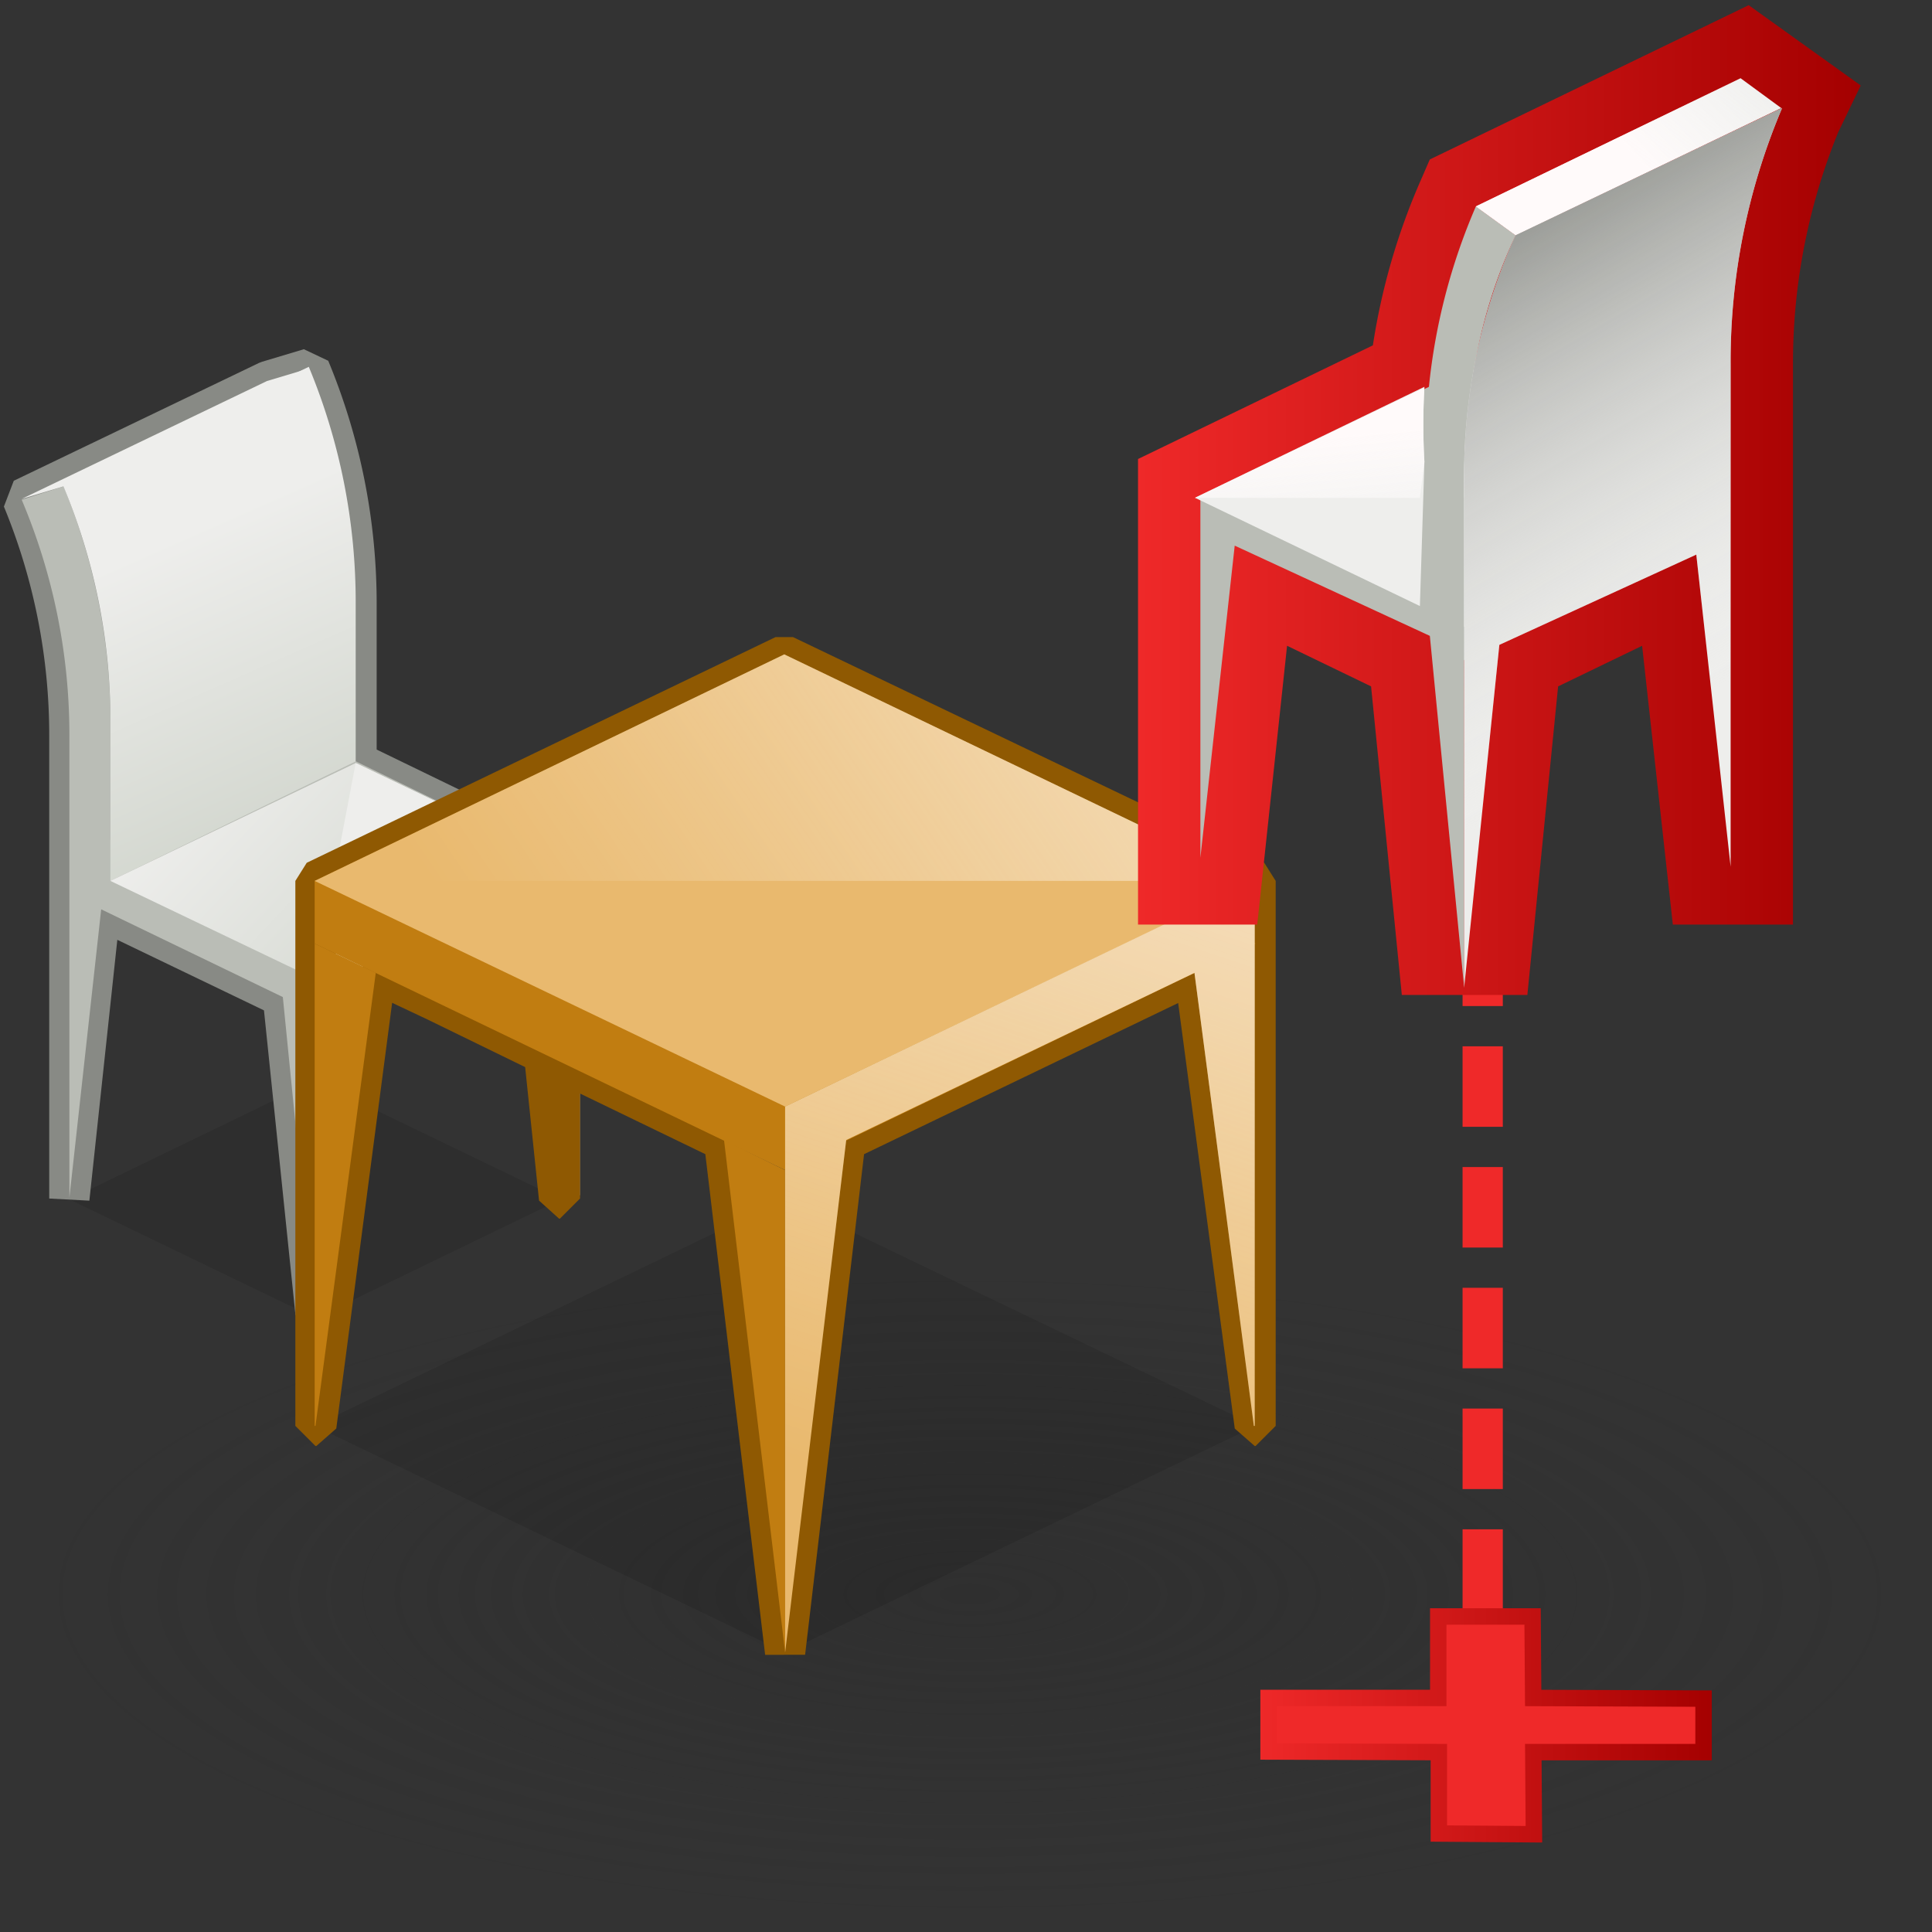 <?xml version="1.0" encoding="UTF-8" standalone="no"?>
<svg
   viewBox="0 0 48 48"
   version="1.1"
   id="svg32469"
   sodipodi:docname="pick_and_place.svg"
   inkscape:version="1.2-dev (7be2d9a5, 2021-09-13)"
   xmlns:inkscape="http://www.inkscape.org/namespaces/inkscape"
   xmlns:sodipodi="http://sodipodi.sourceforge.net/DTD/sodipodi-0.dtd"
   xmlns:xlink="http://www.w3.org/1999/xlink"
   xmlns="http://www.w3.org/2000/svg"
   xmlns:svg="http://www.w3.org/2000/svg">
  <rect x="0" y="0" width="48" height="48" fill="#333333" stroke="none"/>
  <sodipodi:namedview
     id="namedview32471"
     pagecolor="#ffffff"
     bordercolor="#666666"
     borderopacity="1.0"
     inkscape:pageshadow="2"
     inkscape:pageopacity="0.0"
     inkscape:pagecheckerboard="0"
     showgrid="false"
     inkscape:zoom="15.6875"
     inkscape:cx="7.9043825"
     inkscape:cy="23.74502"
     inkscape:window-width="2880"
     inkscape:window-height="1557"
     inkscape:window-x="-8"
     inkscape:window-y="-8"
     inkscape:window-maximized="1"
     inkscape:current-layer="svg32469"
     inkscape:snap-global="false" />
  <defs
     id="defs32343">
    <style
       id="style32242">.cls-1{isolation:isolate;}.cls-2{fill:url(#radial-gradient);}.cls-3{fill:url(#linear-gradient);}.cls-4{fill:url(#linear-gradient-2);}.cls-5{fill:url(#linear-gradient-3);}.cls-6{fill:url(#linear-gradient-4);}.cls-7{fill:url(#linear-gradient-5);}.cls-8{fill:url(#linear-gradient-6);}.cls-9{fill:url(#linear-gradient-7);}.cls-10{fill:url(#linear-gradient-8);}.cls-11,.cls-14,.cls-26,.cls-42,.cls-47{fill:none;}.cls-11{stroke:#3465a4;}.cls-11,.cls-14{stroke-linecap:round;stroke-linejoin:round;}.cls-11,.cls-14,.cls-19,.cls-26,.cls-47{stroke-width:0.7px;}.cls-12{fill:url(#linear-gradient-9);}.cls-13{fill:url(#linear-gradient-10);}.cls-14,.cls-19{stroke:#888a85;}.cls-15{fill:url(#linear-gradient-11);}.cls-16{fill:url(#linear-gradient-12);}.cls-17,.cls-18{opacity:0.4;mix-blend-mode:multiply;}.cls-17{fill:url(#linear-gradient-13);}.cls-18{fill:url(#linear-gradient-14);}.cls-19{fill:#888a85;}.cls-19,.cls-26{stroke-linejoin:bevel;}.cls-20{fill:#babdb6;}.cls-21{fill:#eeeeec;}.cls-22{fill:url(#linear-gradient-15);}.cls-23{fill:url(#linear-gradient-16);}.cls-24{fill:url(#linear-gradient-17);}.cls-25{fill:url(#linear-gradient-18);}.cls-26{stroke:#8f5902;}.cls-27{fill:#c17d11;}.cls-28{fill:#e9b96e;}.cls-29{fill:url(#linear-gradient-19);}.cls-30{fill:url(#linear-gradient-20);}.cls-31{fill:url(#linear-gradient-21);}.cls-32{fill:url(#linear-gradient-22);}.cls-33{fill:url(#linear-gradient-23);}.cls-34{fill:url(#linear-gradient-24);}.cls-35{fill:url(#linear-gradient-25);}.cls-36{fill:url(#linear-gradient-26);}.cls-37{fill:#fff;}.cls-38{fill:#ad7fa8;}.cls-39{fill:url(#linear-gradient-27);}.cls-40{fill:url(#linear-gradient-28);}.cls-41{fill:url(#linear-gradient-29);}.cls-42{stroke:#5c3566;stroke-width:0.35px;}.cls-42,.cls-47{stroke-miterlimit:10;}.cls-43{fill:url(#linear-gradient-30);}.cls-44{fill:url(#linear-gradient-31);}.cls-45{fill:url(#linear-gradient-32);}.cls-46{fill:url(#linear-gradient-33);}.cls-47{stroke:url(#linear-gradient-34);}.cls-48{fill:#ef2929;}</style>
    <radialGradient
       id="radial-gradient"
       cx="27.52"
       cy="-3.1"
       r="20.49"
       gradientTransform="matrix(1.18,0,0,0.42,-8.34,37.85)"
       gradientUnits="userSpaceOnUse">
      <stop
         offset="0.03"
         stop-color="#2c2c2c"
         stop-opacity="0.5"
         id="stop32244" />
      <stop
         offset="0.68"
         stop-color="#2c2c2c"
         stop-opacity="0.1"
         id="stop32246" />
      <stop
         offset="0.93"
         stop-color="#2c2c2c"
         stop-opacity="0"
         id="stop32248" />
    </radialGradient>
    <linearGradient
       id="linear-gradient"
       x1="37.29"
       y1="4.23"
       x2="29.46"
       y2="25.01"
       gradientUnits="userSpaceOnUse">
      <stop
         offset="0"
         stop-color="#729fcf"
         id="stop32251" />
      <stop
         offset="1"
         stop-color="#e3ecf5"
         id="stop32253" />
    </linearGradient>
    <linearGradient
       id="linear-gradient-2"
       x1="40.44"
       y1="26.49"
       x2="40.44"
       y2="7.88"
       gradientUnits="userSpaceOnUse">
      <stop
         offset="0"
         stop-color="#729fcf"
         id="stop32256" />
      <stop
         offset="1"
         stop-color="#3465a4"
         id="stop32258" />
    </linearGradient>
    <linearGradient
       id="linear-gradient-3"
       x1="29.55"
       y1="4.82"
       x2="43.56"
       y2="26.85"
       gradientUnits="userSpaceOnUse">
      <stop
         offset="0"
         stop-color="#b2cbe5"
         id="stop32261" />
      <stop
         offset="1"
         stop-color="#3465a4"
         id="stop32263" />
    </linearGradient>
    <linearGradient
       id="linear-gradient-4"
       x1="11.18"
       y1="7.45"
       x2="23.42"
       y2="30.8"
       gradientTransform="matrix(-1.195,0,0,1.195,35.001,-5.115)"
       xlink:href="#linear-gradient" />
    <linearGradient
       id="linear-gradient-5"
       x1="25.78"
       y1="26.49"
       x2="25.78"
       y2="7.88"
       gradientTransform="matrix(-1.195,0,0,1.195,35.001,-5.115)"
       xlink:href="#linear-gradient-2" />
    <linearGradient
       id="linear-gradient-6"
       x1="14.89"
       y1="4.82"
       x2="28.91"
       y2="26.85"
       gradientTransform="matrix(-1.195,0,0,1.195,35.001,-5.115)"
       xlink:href="#linear-gradient-3" />
    <linearGradient
       id="linear-gradient-7"
       x1="24"
       y1="14.52"
       x2="24"
       y2="-4.26"
       xlink:href="#linear-gradient-3"
       gradientTransform="matrix(1.195,0,0,1.195,-4.862,-5.115)" />
    <linearGradient
       id="linear-gradient-8"
       x1="24"
       y1="4"
       x2="24"
       y2="21.18"
       gradientUnits="userSpaceOnUse"
       gradientTransform="matrix(1.195,0,0,1.195,-4.862,-5.115)">
      <stop
         offset="0.05"
         stop-color="#fff"
         stop-opacity="0"
         id="stop32270" />
      <stop
         offset="0.69"
         stop-color="snow"
         id="stop32272" />
    </linearGradient>
    <linearGradient
       id="linear-gradient-9"
       x1="24"
       y1="23.56"
       x2="24"
       y2="70.13"
       gradientUnits="userSpaceOnUse">
      <stop
         offset="0"
         stop-color="#d3d7cf"
         id="stop32275" />
      <stop
         offset="1"
         stop-color="#555753"
         id="stop32277" />
    </linearGradient>
    <linearGradient
       id="linear-gradient-10"
       x1="23.88"
       y1="34.45"
       x2="24.21"
       y2="21.72"
       gradientUnits="userSpaceOnUse">
      <stop
         offset="0"
         stop-color="#fff"
         stop-opacity="0"
         id="stop32280" />
      <stop
         offset="1"
         stop-color="snow"
         id="stop32282" />
    </linearGradient>
    <linearGradient
       id="linear-gradient-11"
       x1="5.99"
       y1="36.62"
       x2="24"
       y2="36.62"
       gradientUnits="userSpaceOnUse"
       gradientTransform="matrix(1.195,0,0,1.195,-4.862,-5.115)">
      <stop
         offset="0"
         stop-color="#eeeeec"
         id="stop32285" />
      <stop
         offset="1"
         stop-color="#babdb6"
         id="stop32287" />
    </linearGradient>
    <linearGradient
       id="linear-gradient-12"
       x1="35.28"
       y1="42.5"
       x2="22.2"
       y2="8.7"
       xlink:href="#linear-gradient-9"
       gradientTransform="matrix(1.195,0,0,1.195,-4.862,-5.115)" />
    <linearGradient
       id="linear-gradient-13"
       x1="23.19"
       y1="42.11"
       x2="24.23"
       y2="27.04"
       gradientUnits="userSpaceOnUse">
      <stop
         offset="0"
         stop-color="#d3d7cf"
         id="stop32291" />
      <stop
         offset="1"
         stop-color="#888a85"
         id="stop32293" />
    </linearGradient>
    <linearGradient
       id="linear-gradient-14"
       x1="17.42"
       y1="41.71"
       x2="18.46"
       y2="26.65"
       xlink:href="#linear-gradient-13"
       gradientTransform="matrix(2.08,0,0,2.077,-30.408,-27.748)" />
    <linearGradient
       id="linear-gradient-15"
       x1="16.67"
       y1="19.81"
       x2="18.15"
       y2="23.16"
       gradientUnits="userSpaceOnUse">
      <stop
         offset="0"
         stop-color="#eeeeec"
         id="stop32297" />
      <stop
         offset="1"
         stop-color="#d3d7cf"
         id="stop32299" />
      <stop
         offset="1"
         id="stop32301" />
    </linearGradient>
    <linearGradient
       id="linear-gradient-16"
       x1="17.19"
       y1="22.42"
       x2="19.86"
       y2="24.95"
       xlink:href="#linear-gradient-15"
       gradientTransform="matrix(2.08,0,0,2.077,-30.408,-27.748)" />
    <linearGradient
       id="linear-gradient-17"
       x1="-5.78"
       y1="25.17"
       x2="-2.02"
       y2="31.18"
       gradientTransform="matrix(-2.08,0,0,2.077,-3.371,-27.748)"
       xlink:href="#linear-gradient-15" />
    <linearGradient
       id="linear-gradient-18"
       x1="18.38"
       y1="26.38"
       x2="21.31"
       y2="26.38"
       xlink:href="#linear-gradient-15"
       gradientTransform="matrix(2.08,0,0,2.077,-30.408,-27.748)" />
    <linearGradient
       id="linear-gradient-19"
       x1="25.84"
       y1="31.37"
       x2="30.85"
       y2="16.5"
       xlink:href="#linear-gradient-10"
       gradientTransform="matrix(2.08,0,0,2.077,-30.408,-27.748)" />
    <linearGradient
       id="linear-gradient-20"
       x1="21.11"
       y1="25.85"
       x2="35.32"
       y2="16.23"
       xlink:href="#linear-gradient-10"
       gradientTransform="matrix(2.08,0,0,2.077,-30.408,-27.748)" />
    <linearGradient
       id="linear-gradient-21"
       x1="25.98"
       y1="10.6"
       x2="34"
       y2="10.6"
       gradientUnits="userSpaceOnUse">
      <stop
         offset="0"
         stop-color="#ef2929"
         id="stop32309" />
      <stop
         offset="1"
         stop-color="#a40000"
         id="stop32311" />
    </linearGradient>
    <linearGradient
       id="linear-gradient-22"
       x1="29.61"
       y1="10.59"
       x2="32.55"
       y2="10.59"
       xlink:href="#linear-gradient-15"
       gradientTransform="matrix(2.244,0,0,2.242,-30.081,-11.326)" />
    <linearGradient
       id="linear-gradient-23"
       x1="31.08"
       y1="11.36"
       x2="31.08"
       y2="8.08"
       xlink:href="#linear-gradient-10"
       gradientTransform="matrix(2.244,0,0,2.242,-30.081,-11.326)" />
    <linearGradient
       id="linear-gradient-24"
       x1="28.09"
       y1="11.43"
       x2="27.95"
       y2="9.89"
       xlink:href="#linear-gradient-10"
       gradientTransform="matrix(2.244,0,0,2.242,-30.081,-11.326)" />
    <linearGradient
       id="linear-gradient-25"
       x1="32.81"
       y1="5.5"
       x2="31.46"
       y2="6.76"
       xlink:href="#linear-gradient-10"
       gradientTransform="matrix(2.244,0,0,2.242,-30.081,-11.326)" />
    <linearGradient
       id="linear-gradient-26"
       x1="32.31"
       y1="12.75"
       x2="29.23"
       y2="7.49"
       gradientUnits="userSpaceOnUse">
      <stop
         offset="0"
         stop-color="#eeeeec"
         stop-opacity="0"
         id="stop32318" />
      <stop
         offset="1"
         stop-color="#888a85"
         id="stop32320" />
    </linearGradient>
    <linearGradient
       id="linear-gradient-27"
       x1="35.23"
       y1="20.85"
       x2="34.54"
       y2="21.72"
       gradientUnits="userSpaceOnUse"
       gradientTransform="matrix(1.165,0,0,1.165,-3.984,-4.979)">
      <stop
         offset="0.22"
         stop-color="#eeeeec"
         stop-opacity="0"
         id="stop32323" />
      <stop
         offset="1"
         stop-color="#d3d7cf"
         id="stop32325" />
    </linearGradient>
    <linearGradient
       id="linear-gradient-28"
       x1="39.05"
       y1="22.72"
       x2="43.1"
       y2="18.68"
       gradientTransform="matrix(-0.827,0.944,-0.827,-0.944,6.338,-1.337)"
       xlink:href="#linear-gradient-10" />
    <linearGradient
       id="linear-gradient-29"
       x1="40.57"
       y1="21.2"
       x2="36.7"
       y2="25.07"
       gradientTransform="matrix(-0.824,0.824,-0.824,-0.824,6.328,0.71)"
       gradientUnits="userSpaceOnUse">
      <stop
         offset="0"
         stop-color="#ad7fa8"
         stop-opacity="0"
         id="stop32329" />
      <stop
         offset="1"
         stop-color="#5c3566"
         id="stop32331" />
    </linearGradient>
    <linearGradient
       id="linear-gradient-30"
       x1="34.47"
       y1="14.67"
       x2="33.53"
       y2="15.61"
       xlink:href="#linear-gradient-26"
       gradientTransform="matrix(1.165,0,0,1.165,-3.984,-4.979)" />
    <linearGradient
       id="linear-gradient-31"
       x1="34.73"
       y1="17.26"
       x2="34.23"
       y2="17.77"
       gradientUnits="userSpaceOnUse">
      <stop
         offset="0"
         stop-color="#eeeeec"
         stop-opacity="0"
         id="stop32335" />
      <stop
         offset="1"
         stop-color="#d3d7cf"
         id="stop32337" />
    </linearGradient>
    <linearGradient
       id="linear-gradient-32"
       x1="34.1"
       y1="18.66"
       x2="33.59"
       y2="19.16"
       xlink:href="#linear-gradient-31"
       gradientTransform="matrix(1.165,0,0,1.165,-3.984,-4.979)" />
    <linearGradient
       id="linear-gradient-33"
       x1="38.76"
       y1="16.3"
       x2="37.86"
       y2="16.53"
       xlink:href="#linear-gradient-31"
       gradientTransform="matrix(1.165,0,0,1.165,-3.984,-4.979)" />
    <linearGradient
       id="linear-gradient-34"
       x1="25.77"
       y1="33.13"
       x2="33.46"
       y2="33.13"
       xlink:href="#linear-gradient-21"
       gradientTransform="matrix(1.49,0,0,1.488,-7.212,-6.434)" />
    <linearGradient
       inkscape:collect="always"
       xlink:href="#linear-gradient-15"
       id="linearGradient32542"
       gradientUnits="userSpaceOnUse"
       x1="16.67"
       y1="19.81"
       x2="18.15"
       y2="23.16"
       gradientTransform="matrix(2.08,0,0,2.077,-30.408,-27.748)" />
    <linearGradient
       inkscape:collect="always"
       xlink:href="#linear-gradient-21"
       id="linearGradient32544"
       gradientUnits="userSpaceOnUse"
       x1="25.98"
       y1="10.6"
       x2="34"
       y2="10.6"
       gradientTransform="matrix(2.244,0,0,2.242,-30.081,-11.326)" />
    <linearGradient
       inkscape:collect="always"
       xlink:href="#linear-gradient-26"
       id="linearGradient32546"
       gradientUnits="userSpaceOnUse"
       x1="32.31"
       y1="12.75"
       x2="29.23"
       y2="7.49"
       gradientTransform="matrix(2.244,0,0,2.242,-30.081,-11.326)" />
  </defs>
  <title
     id="title32345">7-Pick_and_Place</title>
  <g
     id="shadow"
     style="isolation:isolate;stroke-width:0.983"
     transform="matrix(1.034,0,0,1,-0.858,3.06)">
    <path
       id="ellipse32347"
       style="fill:url(#radial-gradient);stroke-width:0.983"
       class="cls-2"
       d="M 47.14,36.55 A 23.14,8.26 0 0 1 24,44.81 23.14,8.26 0 0 1 0.86,36.55 23.14,8.26 0 0 1 24,28.29 a 23.14,8.26 0 0 1 23.14,8.26 z" />
  </g>
  <path
     id="polygon32382"
     style="opacity:1;isolation:isolate;mix-blend-mode:multiply;fill:#000000;stroke-width:1;fill-opacity:0.109"
     class="cls-17"
     d="M 19.506,41.054 31.194,35.426 19.485,29.798 7.818,35.426 Z" />
  <path
     id="polygon32384"
     style="opacity:1;isolation:isolate;mix-blend-mode:multiply;fill:#000000;stroke-width:1;fill-opacity:0.109"
     class="cls-18"
     d="M 7.838,32.747 13.932,29.798 7.818,26.849 1.724,29.798 Z" />
  <path
     class="cls-19"
     d="m 13.911,21.387 v 8.307 0 l -0.77,-7.185 -4.513,2.181 -0.79,7.933 -0.811,-7.85 -4.534,-2.181 -0.77,7.185 v 0 -11.484 A 15.432,15.409 0 0 0 0.559,12.395 L 6.653,9.467 7.693,9.155 a 15.265,15.243 0 0 1 1.165,5.877 v 3.904 z"
     id="path32386"
     style="isolation:isolate;stroke-width:1;stroke-miterlimit:4;stroke-dasharray:none" />
  <path
     class="cls-20"
     d="m 13.911,21.387 v 0.831 L 7.818,25.146 v 7.559 L 7.027,24.772 2.514,22.592 1.724,29.756 V 18.293 A 15.037,15.015 0 0 0 0.539,12.416 l 1.04,-0.332 a 15.432,15.409 0 0 1 1.165,5.856 v 2.928 L 7.818,18.417 Z"
     id="path32388"
     style="isolation:isolate;stroke-width:1" />
  <path
     id="polygon32390"
     style="isolation:isolate;fill:#eeeeec;stroke-width:1"
     class="cls-21"
     d="M 6.632,9.467 7.672,9.155 1.578,12.083 0.539,12.395 Z" />
  <path
     class="cls-22"
     d="M 2.743,21.886 V 17.94 A 15.078,15.056 0 0 0 1.558,12.042 L 7.672,9.114 a 15.265,15.243 0 0 1 1.165,5.877 v 3.925 z"
     id="path32392"
     style="isolation:isolate;fill:url(#linearGradient32542);stroke-width:1" />
  <path
     id="polygon32394"
     style="isolation:isolate;fill:url(#linear-gradient-16);stroke-width:1"
     class="cls-23"
     d="M 2.743,21.886 7.818,24.315 13.911,21.387 8.837,18.957 Z" />
  <path
     id="polygon32396"
     style="isolation:isolate;fill:url(#linear-gradient-17);stroke-width:1"
     class="cls-24"
     d="M 13.911,21.387 8.837,18.957 7.818,24.315 Z" />
  <path
     id="polygon32398"
     style="isolation:isolate;fill:url(#linear-gradient-18);stroke-width:1"
     class="cls-25"
     d="m 13.911,29.777 -0.79,-7.185 -4.513,2.181 -0.79,7.933 v -8.369 l 6.094,-2.949 z" />
  <path
     id="polygon32400"
     style="isolation:isolate;fill:none;stroke:#8f5902;stroke-width:1;stroke-linejoin:bevel;stroke-miterlimit:4;stroke-dasharray:none"
     class="cls-26"
     d="M 7.859,35.426 H 7.838 V 21.886 l 11.647,-5.607 11.709,5.607 v 13.54 h -0.021 L 29.676,24.17 21.003,28.344 19.506,41.054 17.988,28.344 13.911,26.371 v 3.406 h -0.021 L 13.516,26.184 10.833,24.876 9.336,24.17 Z" />
  <path
     id="polygon32402"
     style="isolation:isolate;fill:#c17d11;stroke-width:1"
     class="cls-27"
     d="M 7.838,35.426 H 7.818 V 23.443 l 1.518,0.727 z" />
  <path
     id="polygon32404"
     style="isolation:isolate;fill:#c17d11;stroke-width:1"
     class="cls-27"
     d="M 7.818,23.443 19.506,29.071 31.194,23.443 19.506,17.815 V 16.258 L 7.818,21.886 Z" />
  <path
     id="polygon32406"
     style="isolation:isolate;fill:#e9b96e;stroke-width:1"
     class="cls-28"
     d="M 19.506,27.493 31.194,21.886 19.485,16.258 7.818,21.886 Z" />
  <path
     id="polyline32408"
     style="isolation:isolate;fill:#c17d11;stroke-width:1"
     class="cls-27"
     d="M 19.506,29.071 V 41.054 l -1.518,-12.73 1.518,0.748" />
  <path
     id="polygon32410"
     style="isolation:isolate;fill:#e9b96e;stroke-width:1"
     class="cls-28"
     d="M 19.506,27.493 31.173,21.886 v 13.54 h -0.021 L 29.676,24.17 21.024,28.323 19.506,41.054 Z" />
  <path
     id="polygon32412"
     style="isolation:isolate;fill:url(#linear-gradient-19);stroke-width:1"
     class="cls-29"
     d="M 19.506,27.493 31.173,21.886 v 13.54 h -0.021 L 29.676,24.17 21.024,28.323 19.506,41.054 Z" />
  <path
     style="fill:none;fill-rule:evenodd;stroke:#ef2929;stroke-width:1;stroke-linecap:butt;stroke-linejoin:miter;stroke-miterlimit:4;stroke-dasharray:2, 1;stroke-dashoffset:0;stroke-opacity:1"
     d="M 36.837,10.995 V 42.905"
     id="path33108" />
  <path
     id="polygon32414"
     style="isolation:isolate;fill:url(#linear-gradient-20);stroke-width:1"
     class="cls-30"
     d="m 7.818,21.886 11.667,-5.628 11.709,5.628 z" />
  <path
     class="cls-31"
     d="M 37.947,24.719 H 34.828 L 34.064,17.053 31.977,16.044 31.236,22.971 H 28.274 V 11.404 L 34.109,8.58 A 16.339,16.319 0 0 1 35.299,4.477 L 35.523,3.962 43.446,0.129 46.229,2.124 45.668,3.289 A 15.24,15.221 0 0 0 44.546,8.983 v 13.988 h -2.985 l -0.763,-6.927 -2.087,1.009 z m -5.432,-11.903 3.883,1.861 5.005,-2.399 V 9.028 a 19.1,19.076 0 0 1 0.628,-4.663 l -4.13,1.995 a 15.285,15.265 0 0 0 -0.83,3.542 v 0.852 z"
     id="path32416"
     style="isolation:isolate;fill:url(#linearGradient32544);stroke-width:1" />
  <path
     class="cls-20"
     d="M 36.601,9.319 A 12.591,12.575 0 0 1 37.656,5.845 L 36.668,5.128 A 15.127,15.108 0 0 0 35.501,9.611 l -5.678,2.735 v 8.966 l 0.853,-7.756 4.848,2.242 0.853,8.742 v -8.137 l 6.599,-3.071 v -0.874 z"
     id="path32418"
     style="isolation:isolate;stroke-width:1" />
  <path
     class="cls-21"
     d="m 35.389,11.471 a 16.295,16.274 0 0 1 0,-1.861 l -5.701,2.757 5.589,2.69 z"
     id="path32420"
     style="isolation:isolate;stroke-width:1" />
  <path
     class="cls-32"
     d="M 36.601,9.319 A 15.285,15.265 0 0 0 36.376,11.942 v 3.631 l 6.599,-3.161 z"
     id="path32422"
     style="isolation:isolate;fill:url(#linear-gradient-22);stroke-width:1" />
  <path
     class="cls-33"
     d="M 36.601,9.319 A 15.487,15.467 0 0 0 36.376,11.942 v 0.426 h 6.599 z"
     id="path32424"
     style="isolation:isolate;fill:url(#linear-gradient-23);stroke-width:1" />
  <path
     class="cls-34"
     d="m 35.389,11.471 a 15.891,15.871 0 0 1 0,-1.838 l -5.701,2.735 h 5.589 z"
     id="path32426"
     style="isolation:isolate;fill:url(#linear-gradient-24);stroke-width:1" />
  <path
     id="polyline32428"
     style="isolation:isolate;fill:#eeeeec;stroke-width:1"
     class="cls-21"
     d="M 44.254,2.684 43.244,1.944 36.668,5.128 37.656,5.845 44.254,2.684" />
  <path
     id="polyline32430"
     style="isolation:isolate;fill:url(#linear-gradient-25);stroke-width:1"
     class="cls-35"
     d="M 44.254,2.684 43.244,1.944 36.668,5.128 37.656,5.845 44.254,2.684" />
  <path
     class="cls-21"
     d="M 37.656,5.845 A 14.454,14.436 0 0 0 36.376,11.964 v 4.483 0 8.092 l 0.875,-8.518 4.893,-2.242 0.853,7.756 V 9.028 a 16.137,16.117 0 0 1 1.279,-6.344 z"
     id="path32432"
     style="isolation:isolate;stroke-width:1" />
  <path
     class="cls-36"
     d="M 37.656,5.845 A 14.454,14.436 0 0 0 36.376,11.964 v 4.483 0 8.092 l 0.875,-8.518 4.893,-2.242 0.853,7.756 V 9.028 a 16.137,16.117 0 0 1 1.279,-6.344 z"
     id="path32434"
     style="isolation:isolate;fill:url(#linearGradient32546);stroke-width:1" />
  <path
     id="polygon32462"
     style="isolation:isolate;fill:none;stroke:url(#linear-gradient-34);stroke-width:0.816px;stroke-miterlimit:10"
     class="cls-47"
     d="m 35.937,40.365 v 2.024 h -4.216 v 0.923 l 4.231,0.015 v 2.024 l 1.952,0.015 -0.015,-2.039 h 4.231 V 42.404 l -4.231,-0.015 -0.015,-2.024 z" />
  <path
     id="polygon32464"
     style="isolation:isolate;fill:#ef2929;stroke-width:1"
     class="cls-48"
     d="m 35.937,40.365 v 2.024 h -4.216 v 0.923 l 4.231,0.015 v 2.024 l 1.952,0.015 -0.015,-2.039 h 4.231 V 42.404 l -4.231,-0.015 -0.015,-2.024 z" />
</svg>
